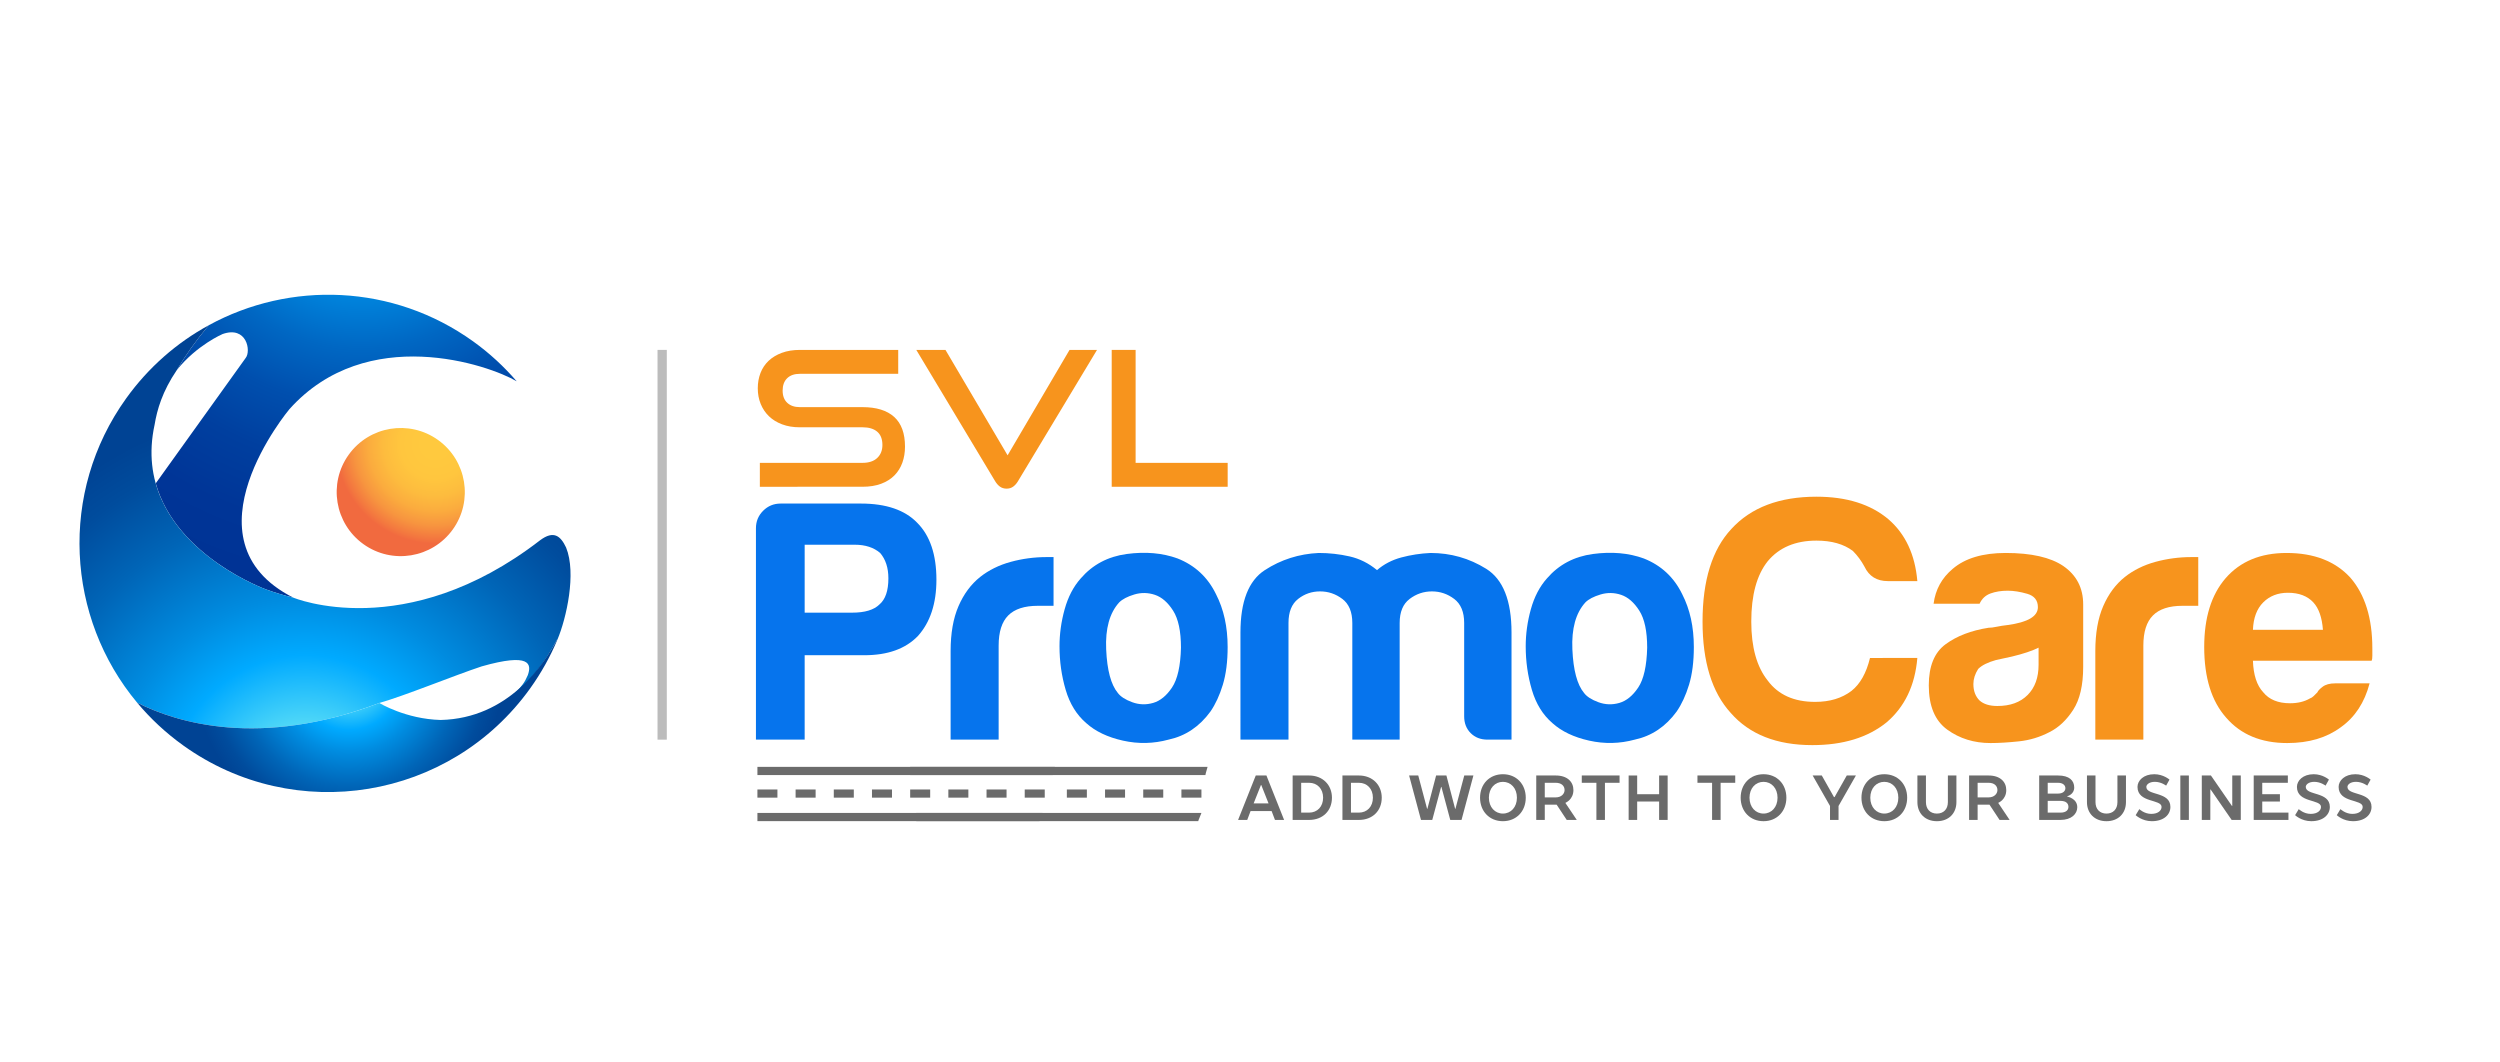 <?xml version="1.0" encoding="utf-8"?>
<!-- Generator: Adobe Illustrator 16.0.0, SVG Export Plug-In . SVG Version: 6.00 Build 0)  -->
<!DOCTYPE svg PUBLIC "-//W3C//DTD SVG 1.1//EN" "http://www.w3.org/Graphics/SVG/1.1/DTD/svg11.dtd">
<svg version="1.1" id="Layer_1" xmlns="http://www.w3.org/2000/svg" xmlns:xlink="http://www.w3.org/1999/xlink" x="0px" y="0px"
	 width="1024px" height="435px" viewBox="0 0 1024 435" enable-background="new 0 0 1024 435" xml:space="preserve">
<rect x="269.322" y="143.315" fill="#BCBCBC" width="3.801" height="159.649"/>
<g>
	<g>
		<path fill="#6B6B6B" d="M525.97,335.841h-3.745l-1.373-3.64h-8.612l-1.373,3.64h-3.745l7.239-18.2h4.369L525.97,335.841z
			 M513.488,329.08h6.115l-2.995-7.54h-0.125L513.488,329.08z"/>
		<path fill="#6B6B6B" d="M536.205,317.641c5.617,0,9.361,3.899,9.361,9.1c0,5.33-3.744,9.101-9.361,9.101h-6.739v-18.2H536.205z
			 M532.96,320.63v12.221h3.245c3.37,0,5.742-2.47,5.742-6.11c0-3.64-2.372-6.11-5.742-6.11H532.96z"/>
		<path fill="#6B6B6B" d="M556.601,317.641c5.617,0,9.361,3.899,9.361,9.1c0,5.33-3.744,9.101-9.361,9.101h-6.739v-18.2H556.601z
			 M553.355,320.63v12.221h3.245c3.37,0,5.742-2.47,5.742-6.11c0-3.64-2.372-6.11-5.742-6.11H553.355z"/>
		<path fill="#6B6B6B" d="M590.276,322.32l-3.619,13.521h-4.618l-4.868-18.2h3.745l3.619,13.65h0.125l3.569-13.65h4.219l3.57,13.65
			h0.125l3.619-13.65h3.745l-4.868,18.2h-4.618l-3.62-13.521H590.276z"/>
		<path fill="#6B6B6B" d="M615.591,317.12c5.492,0,9.361,4.03,9.361,9.62c0,5.591-3.869,9.621-9.361,9.621s-9.361-4.03-9.361-9.621
			C606.229,321.15,610.099,317.12,615.591,317.12z M615.591,320.24c-3.245,0-5.741,2.6-5.741,6.5s2.496,6.5,5.741,6.5
			s5.741-2.6,5.741-6.5S618.836,320.24,615.591,320.24z"/>
		<path fill="#6B6B6B" d="M637.234,317.641c4.742,0,7.239,2.6,7.239,5.979c0,3.9-3.245,5.2-3.245,5.2v0.13l4.618,6.891h-4.119
			l-4.119-6.24h-4.868v6.24h-3.494v-18.2H637.234z M637.234,320.63h-4.494v5.98h4.494c2.371,0,3.619-1.56,3.619-2.99
			C640.854,321.931,639.605,320.63,637.234,320.63z"/>
		<path fill="#6B6B6B" d="M663.372,317.641v2.989h-5.991v15.211h-3.495V320.63h-5.991v-2.989H663.372z"/>
		<path fill="#6B6B6B" d="M683.068,317.641v18.2h-3.495v-7.54h-8.987v7.54h-3.494v-18.2h3.494v7.67h8.987v-7.67H683.068z"/>
		<path fill="#6B6B6B" d="M710.753,317.641v2.989h-5.991v15.211h-3.495V320.63h-5.991v-2.989H710.753z"/>
		<path fill="#6B6B6B" d="M722.337,317.12c5.492,0,9.361,4.03,9.361,9.62c0,5.591-3.869,9.621-9.361,9.621s-9.361-4.03-9.361-9.621
			C712.976,321.15,716.845,317.12,722.337,317.12z M722.337,320.24c-3.245,0-5.741,2.6-5.741,6.5s2.496,6.5,5.741,6.5
			s5.741-2.6,5.741-6.5S725.582,320.24,722.337,320.24z"/>
		<path fill="#6B6B6B" d="M756.437,317.641h3.744l-7.114,12.48v5.72h-3.495v-5.72l-7.114-12.48h3.744l4.993,8.84h0.249
			L756.437,317.641z"/>
		<path fill="#6B6B6B" d="M771.814,317.12c5.492,0,9.361,4.03,9.361,9.62c0,5.591-3.869,9.621-9.361,9.621s-9.361-4.03-9.361-9.621
			C762.453,321.15,766.322,317.12,771.814,317.12z M771.814,320.24c-3.245,0-5.741,2.6-5.741,6.5s2.496,6.5,5.741,6.5
			s5.741-2.6,5.741-6.5S775.06,320.24,771.814,320.24z"/>
		<path fill="#6B6B6B" d="M785.37,328.561v-10.92h3.495v10.92c0,2.86,1.747,4.68,4.493,4.68s4.494-1.819,4.494-4.68v-10.92h3.494
			v10.92c0,4.55-3.12,7.801-7.988,7.801C788.491,336.361,785.37,333.11,785.37,328.561z"/>
		<path fill="#6B6B6B" d="M814.528,317.641c4.742,0,7.239,2.6,7.239,5.979c0,3.9-3.245,5.2-3.245,5.2v0.13l4.618,6.891h-4.119
			l-4.119-6.24h-4.868v6.24h-3.494v-18.2H814.528z M814.528,320.63h-4.494v5.98h4.494c2.371,0,3.619-1.56,3.619-2.99
			C818.147,321.931,816.899,320.63,814.528,320.63z"/>
		<path fill="#6B6B6B" d="M835.249,317.641h7.738c4.618,0,6.615,2.08,6.615,4.939c0,2.86-2.871,3.563-2.871,3.563v0.13
			c0,0,4.119,0.728,4.119,4.368c0,2.73-2.371,5.2-6.89,5.2h-8.712V317.641z M845.982,322.84c0-1.17-0.998-2.21-2.995-2.21h-4.244
			v4.421h4.244C844.984,325.051,845.982,324.011,845.982,322.84z M838.743,328.041v4.81h5.242c2.247,0,3.246-1.04,3.246-2.34
			c0-1.431-0.999-2.47-3.246-2.47H838.743z"/>
		<path fill="#6B6B6B" d="M854.819,328.561v-10.92h3.495v10.92c0,2.86,1.747,4.68,4.493,4.68s4.494-1.819,4.494-4.68v-10.92h3.494
			v10.92c0,4.55-3.12,7.801-7.988,7.801C857.94,336.361,854.819,333.11,854.819,328.561z"/>
		<path fill="#6B6B6B" d="M888.621,319.33l-1.373,2.471c0,0-1.997-1.561-4.618-1.561c-2.371,0-3.495,1.17-3.495,2.08
			c0,3.641,9.861,1.82,9.861,8.19c0,3.12-2.621,5.851-7.614,5.851c-4.044,0-6.615-2.471-6.615-2.471l1.498-2.47
			c0,0,2.021,1.95,4.867,1.95c2.871,0,4.244-1.431,4.244-2.86c0-3.25-9.86-1.561-9.86-8.19c0-2.6,2.496-5.2,6.865-5.2
			C886.125,317.12,888.621,319.33,888.621,319.33z"/>
		<path fill="#6B6B6B" d="M896.56,335.841h-3.494v-18.2h3.494V335.841z"/>
		<path fill="#6B6B6B" d="M914.334,330.121v-12.48h3.495v18.2h-3.745l-8.612-12.48h-0.125v12.48h-3.494v-18.2h3.744l8.612,12.48
			H914.334z"/>
		<path fill="#6B6B6B" d="M923.121,317.641h13.979v2.989h-10.485v4.681h7.239v2.99h-7.239v4.55h10.734v2.99h-14.229V317.641z"/>
		<path fill="#6B6B6B" d="M953.926,319.33l-1.373,2.471c0,0-1.997-1.561-4.618-1.561c-2.371,0-3.495,1.17-3.495,2.08
			c0,3.641,9.861,1.82,9.861,8.19c0,3.12-2.621,5.851-7.614,5.851c-4.044,0-6.615-2.471-6.615-2.471l1.498-2.47
			c0,0,2.021,1.95,4.867,1.95c2.871,0,4.244-1.431,4.244-2.86c0-3.25-9.86-1.561-9.86-8.19c0-2.6,2.496-5.2,6.865-5.2
			C951.43,317.12,953.926,319.33,953.926,319.33z"/>
		<path fill="#6B6B6B" d="M971.001,319.33l-1.373,2.471c0,0-1.997-1.561-4.618-1.561c-2.371,0-3.495,1.17-3.495,2.08
			c0,3.641,9.861,1.82,9.861,8.19c0,3.12-2.621,5.851-7.614,5.851c-4.044,0-6.615-2.471-6.615-2.471l1.498-2.47
			c0,0,2.021,1.95,4.867,1.95c2.871,0,4.244-1.431,4.244-2.86c0-3.25-9.86-1.561-9.86-8.19c0-2.6,2.496-5.2,6.865-5.2
			C968.505,317.12,971.001,319.33,971.001,319.33z"/>
	</g>
</g>
<radialGradient id="SVGID_1_" cx="999.239" cy="-581.956" r="183.963" gradientTransform="matrix(0.583 -0.813 -0.813 -0.583 -907.453 542.013)" gradientUnits="userSpaceOnUse">
	<stop  offset="0.017" style="stop-color:#94FFF1"/>
	<stop  offset="0.166" style="stop-color:#00AAFF"/>
	<stop  offset="0.171" style="stop-color:#00A8FE"/>
	<stop  offset="0.284" style="stop-color:#0084DD"/>
	<stop  offset="0.402" style="stop-color:#0067C3"/>
	<stop  offset="0.527" style="stop-color:#004FAE"/>
	<stop  offset="0.66" style="stop-color:#003F9F"/>
	<stop  offset="0.808" style="stop-color:#003597"/>
	<stop  offset="1" style="stop-color:#003294"/>
</radialGradient>
<path fill="url(#SVGID_1_)" d="M211.644,156.191c-11.354-6.76-61.412-23.946-93.074,11.378c0,0-45.023,53.648,1.545,77.216
	c-3.682-0.881-7.396-1.988-11.137-3.354c0,0-36.735-13.267-45.182-43.459l36.822-51.337c2.296-2.813,0.478-13.306-9.45-9.81
	c0,0-10.572,4.523-18.72,14.725c3.378-5.792,7.677-11.9,13.054-18.324c33.263-18.182,75.402-16.98,108.277,6.59
	C200.515,144.647,206.468,150.178,211.644,156.191z"/>
<radialGradient id="SVGID_2_" cx="778.607" cy="-711.751" r="158.026" gradientTransform="matrix(0.583 -0.813 -0.813 -0.583 -907.453 542.013)" gradientUnits="userSpaceOnUse">
	<stop  offset="0.017" style="stop-color:#94FFF1"/>
	<stop  offset="0.352" style="stop-color:#00AAFF"/>
	<stop  offset="0.498" style="stop-color:#008CE0"/>
	<stop  offset="0.72" style="stop-color:#0065B7"/>
	<stop  offset="0.895" style="stop-color:#004C9D"/>
	<stop  offset="1" style="stop-color:#004394"/>
</radialGradient>
<path fill="url(#SVGID_2_)" d="M72.447,151.549c-6.001,8.83-8.114,16.341-9.11,22.354c-10.367,47.315,45.641,67.528,45.641,67.528
	c3.74,1.366,7.455,2.474,11.137,3.354l0,0c0,0,45.854,19.181,101.122-23.504c5.53-4.109,8.368-1.826,10.632,2.979
	c4.314,10.576,0.103,29.023-3.513,37.652c-0.095-0.028-0.138-0.056-0.138-0.056c-5.39,10.185-11.359,17.407-17.491,22.473
	c3.142-3.579,4.093-4.568,5.48-7.819c1.588-4.539,1.007-9.21-18.905-3.56c-11.109,3.667-31.804,12.145-41.941,14.989
	c-48.92,18.672-82.973,8.076-99.182-0.123c-29.047-34.794-32.168-86.061-4.524-124.597c9.202-12.833,20.856-22.899,33.847-29.995
	C80.124,139.649,75.825,145.757,72.447,151.549z"/>
<radialGradient id="SVGID_3_" cx="827.267" cy="-698.621" r="63.013" gradientTransform="matrix(0.583 -0.813 -0.813 -0.583 -907.453 542.013)" gradientUnits="userSpaceOnUse">
	<stop  offset="0.017" style="stop-color:#94FFF1"/>
	<stop  offset="0.352" style="stop-color:#00AAFF"/>
	<stop  offset="0.498" style="stop-color:#008CE0"/>
	<stop  offset="0.72" style="stop-color:#0065B7"/>
	<stop  offset="0.895" style="stop-color:#004C9D"/>
	<stop  offset="1" style="stop-color:#004394"/>
</radialGradient>
<path fill="url(#SVGID_3_)" d="M75.063,305.339c-7.183-5.151-13.48-11.054-18.885-17.522c16.209,8.199,50.262,18.795,99.182,0.123
	c0,0,10.809,6.599,25.135,6.962c27.846-0.648,42.333-22.86,47.723-33.045c0,0,0.043,0.027,0.138,0.056
	c-2.915,6.93-6.618,13.661-11.181,20.03C184.403,327.646,120.771,338.123,75.063,305.339z"/>
<radialGradient id="SVGID_4_" cx="-815.394" cy="181.917" r="85.315" gradientTransform="matrix(-1 0 0 1 -637.062 0)" gradientUnits="userSpaceOnUse">
	<stop  offset="0.061" style="stop-color:#FFC93E"/>
	<stop  offset="0.166" style="stop-color:#FFC63E"/>
	<stop  offset="0.248" style="stop-color:#FDBC3E"/>
	<stop  offset="0.321" style="stop-color:#FBAC3E"/>
	<stop  offset="0.39" style="stop-color:#F7953F"/>
	<stop  offset="0.454" style="stop-color:#F3773F"/>
	<stop  offset="0.478" style="stop-color:#F16A3F"/>
</radialGradient>
<path fill="url(#SVGID_4_)" d="M179.437,180.224c-11.766-8.439-28.162-5.745-36.617,6.041c-8.438,11.778-5.736,28.158,6.037,36.612
	c11.773,8.443,28.166,5.748,36.617-6.028C193.924,205.067,191.21,188.679,179.437,180.224z"/>
<g>
	<path fill="#0674ED" d="M329.591,268.376v34.573h-19.957v-86.574c0-2.811,0.984-5.2,2.951-7.167
		c1.968-1.968,4.357-2.951,7.168-2.951h32.887c10.304,0,17.989,2.626,23.049,7.87c5.244,5.249,7.871,13.026,7.871,23.331
		c0,9.745-2.53,17.427-7.589,23.049c-5.06,5.248-12.368,7.87-21.925,7.87H329.591z M329.591,250.948h19.395
		c5.244,0,8.995-1.124,11.243-3.373c2.433-2.06,3.654-5.621,3.654-10.681c0-4.309-1.125-7.773-3.373-10.4
		c-2.626-2.248-6.092-3.373-10.4-3.373h-20.519V250.948z"/>
	<path fill="#0674ED" d="M389.372,302.949v-36.26c0-7.309,1.076-13.444,3.232-18.411c2.152-4.963,5.104-8.946,8.854-11.946
		c3.558-2.811,7.73-4.871,12.508-6.184c4.779-1.309,9.698-1.968,14.757-1.968c0.373,0,0.843,0,1.405,0s1.028,0,1.405,0v19.957
		h-6.465c-5.438,0-9.465,1.313-12.086,3.936c-2.626,2.626-3.936,6.746-3.936,12.367v38.509H389.372z"/>
	<path fill="#0674ED" d="M444.937,296.203c-3.935-3.373-6.746-7.914-8.433-13.633c-1.687-5.714-2.53-11.665-2.53-17.849
		c0-5.06,0.703-10.119,2.108-15.179c1.406-5.059,3.606-9.275,6.606-12.648c4.871-5.622,11.146-8.946,18.833-9.979
		c7.682-1.027,14.616-0.422,20.8,1.827c7.119,2.811,12.368,7.686,15.741,14.616c3.184,6.184,4.778,13.399,4.778,21.644
		c0,5.999-0.659,11.151-1.968,15.46c-1.313,4.313-3,7.967-5.06,10.962c-4.497,6.184-10.215,10.026-17.146,11.524
		c-6.184,1.687-12.416,1.827-18.692,0.422C453.694,301.966,448.683,299.576,444.937,296.203z M458.429,246.732
		c-3.936,4.313-5.719,10.729-5.341,19.254c0.374,8.529,1.968,14.477,4.778,17.85c1.125,1.502,3.092,2.767,5.903,3.794
		c2.811,1.032,5.666,1.125,8.573,0.281c2.903-0.843,5.481-2.951,7.729-6.324c2.249-3.373,3.465-8.806,3.654-16.303
		c0-6.746-1.081-11.806-3.232-15.179c-2.156-3.373-4.638-5.525-7.449-6.465c-2.811-0.936-5.622-0.984-8.433-0.141
		S459.737,245.424,458.429,246.732z"/>
	<path fill="#0674ED" d="M573.303,302.949h-19.396V259.1v-3.935c0-4.497-1.361-7.773-4.075-9.838
		c-2.719-2.06-5.763-3.093-9.136-3.093s-6.372,1.033-8.994,3.093c-2.627,2.064-3.936,5.341-3.936,9.838v47.784h-19.676V259.1
		c0-12.74,3.325-21.266,9.979-25.578c6.649-4.309,14.006-6.649,22.065-7.027c4.309,0,8.524,0.471,12.648,1.406
		c4.12,0.939,7.87,2.811,11.243,5.621c2.812-2.434,6.136-4.168,9.979-5.2c3.839-1.028,7.822-1.638,11.946-1.827
		c8.244,0,15.833,2.156,22.768,6.465c6.931,4.313,10.4,13.027,10.4,26.141v43.85h-9.838c-2.811,0-5.107-0.887-6.887-2.67
		c-1.783-1.779-2.67-4.076-2.67-6.887v-38.228c0-4.497-1.361-7.773-4.076-9.838c-2.719-2.06-5.762-3.093-9.135-3.093
		s-6.421,1.033-9.136,3.093c-2.719,2.064-4.075,5.341-4.075,9.838v3.935V302.949z"/>
	<path fill="#0674ED" d="M635.894,296.203c-3.935-3.373-6.746-7.914-8.433-13.633c-1.686-5.714-2.529-11.665-2.529-17.849
		c0-5.06,0.703-10.119,2.108-15.179c1.405-5.059,3.605-9.275,6.605-12.648c4.87-5.622,11.146-8.946,18.832-9.979
		c7.682-1.027,14.617-0.422,20.801,1.827c7.119,2.811,12.367,7.686,15.74,14.616c3.185,6.184,4.778,13.399,4.778,21.644
		c0,5.999-0.658,11.151-1.967,15.46c-1.313,4.313-3,7.967-5.06,10.962c-4.498,6.184-10.216,10.026-17.146,11.524
		c-6.184,1.687-12.416,1.827-18.692,0.422C644.651,301.966,639.641,299.576,635.894,296.203z M649.386,246.732
		c-3.935,4.313-5.718,10.729-5.341,19.254c0.374,8.529,1.968,14.477,4.779,17.85c1.124,1.502,3.092,2.767,5.902,3.794
		c2.811,1.032,5.666,1.125,8.573,0.281c2.903-0.843,5.481-2.951,7.729-6.324c2.249-3.373,3.466-8.806,3.654-16.303
		c0-6.746-1.08-11.806-3.232-15.179c-2.156-3.373-4.638-5.525-7.449-6.465c-2.811-0.936-5.621-0.984-8.432-0.141
		C652.759,244.344,650.694,245.424,649.386,246.732z"/>
	<path fill="#F7941D" d="M785.341,269.5c-0.939,11.243-5.156,20.054-12.648,26.422c-7.687,6.185-17.806,9.276-30.357,9.276
		c-14.616,0-25.768-4.401-33.449-13.211c-7.686-8.433-11.524-20.893-11.524-37.385c0-16.864,3.936-29.514,11.806-37.946
		c8.055-8.806,19.676-13.211,34.854-13.211c12.367,0,22.205,3.092,29.514,9.276c6.931,6,10.866,14.431,11.806,25.297h-12.087
		c-4.497,0-7.686-1.968-9.557-5.903c-1.313-2.433-2.907-4.589-4.778-6.465c-3.751-2.811-8.714-4.216-14.897-4.216
		c-8.621,0-15.275,2.812-19.957,8.433c-4.497,5.621-6.746,13.869-6.746,24.735c0,10.497,2.249,18.552,6.746,24.174
		c4.309,5.811,10.773,8.713,19.395,8.713c5.995,0,10.963-1.497,14.897-4.497c3.558-2.811,6.088-7.309,7.59-13.492H785.341z"/>
	<path fill="#F7941D" d="M839.5,299.857c-3.935,2.064-8.107,3.324-12.508,3.795c-4.405,0.465-8.292,0.702-11.665,0.702
		c-6.746,0-12.649-1.827-17.709-5.481c-5.06-3.653-7.589-9.697-7.589-18.13c0-7.87,2.293-13.491,6.887-16.864
		c4.59-3.373,10.444-5.622,17.567-6.746c0.936,0,2.061-0.141,3.373-0.422c1.309-0.281,2.812-0.514,4.498-0.703
		c8.243-1.124,12.367-3.558,12.367-7.308c0-2.812-1.454-4.638-4.356-5.481c-2.908-0.844-5.578-1.265-8.011-1.265
		c-2.627,0-4.968,0.378-7.027,1.124c-2.064,0.751-3.563,2.156-4.498,4.217h-18.832c0.746-5.807,3.373-10.585,7.87-14.336
		c5.06-4.309,12.271-6.465,21.644-6.465c10.492,0,18.362,1.783,23.611,5.341c5.433,3.751,8.151,8.995,8.151,15.74v25.579
		c0,7.497-1.361,13.352-4.076,17.567C846.479,294.938,843.246,297.986,839.5,299.857z M835.003,265.284
		c-2.627,1.313-6.28,2.529-10.963,3.654l-6.465,1.405c-3.373,0.939-5.811,2.156-7.308,3.653c-1.313,2.064-1.968,4.124-1.968,6.185
		c0,2.811,0.843,5.06,2.529,6.746c1.687,1.502,4.12,2.248,7.309,2.248c5.244,0,9.368-1.497,12.368-4.497
		c2.995-2.995,4.497-7.119,4.497-12.368V265.284z"/>
	<path fill="#F7941D" d="M858.243,302.949v-36.26c0-7.309,1.076-13.444,3.232-18.411c2.152-4.963,5.104-8.946,8.854-11.946
		c3.558-2.811,7.729-4.871,12.508-6.184c4.778-1.309,9.697-1.968,14.757-1.968c0.374,0,0.844,0,1.405,0c0.563,0,1.028,0,1.406,0
		v19.957h-6.466c-5.437,0-9.464,1.313-12.086,3.936c-2.627,2.626-3.936,6.746-3.936,12.367v38.509H858.243z"/>
	<path fill="#F7941D" d="M956.533,279.9h14.054c-2.064,7.87-5.999,13.87-11.806,17.989c-5.811,4.313-13.118,6.465-21.925,6.465
		c-10.681,0-19.021-3.465-25.016-10.4c-6-6.746-8.995-16.395-8.995-28.951c0-11.99,2.903-21.362,8.714-28.108
		c5.995-6.931,14.335-10.4,25.017-10.4c11.243,0,19.957,3.373,26.141,10.119c5.995,6.936,8.994,16.584,8.994,28.952
		c0,0.751,0,1.405,0,1.967c0,0.563,0,0.94,0,1.125c0,0.939-0.096,1.594-0.28,1.968h-48.628c0.185,5.81,1.59,10.118,4.216,12.93
		c2.434,2.999,6.088,4.497,10.963,4.497c3.184,0,5.902-0.654,8.151-1.968c0.563-0.185,1.076-0.514,1.546-0.983
		c0.466-0.466,0.983-0.984,1.546-1.546c0.185-0.563,0.888-1.31,2.108-2.249C952.55,280.37,954.284,279.9,956.533,279.9z
		 M922.803,257.976h28.671c-0.378-5.06-1.687-8.806-3.936-11.243c-2.438-2.622-5.902-3.936-10.4-3.936
		c-4.124,0-7.497,1.313-10.119,3.936C924.393,249.358,922.987,253.105,922.803,257.976z"/>
</g>
<g>
	<path fill="#F7941D" d="M311.236,199.381v-9.793h42.025c2.622,0,4.639-0.667,6.053-2.005c1.413-1.336,2.121-3.11,2.121-5.32
		c0-2.416-0.708-4.228-2.121-5.437c-1.415-1.207-3.432-1.812-6.053-1.812h-25.755c-2.622,0-5-0.397-7.132-1.195
		c-2.134-0.796-3.933-1.901-5.398-3.315c-1.465-1.414-2.596-3.097-3.393-5.051c-0.798-1.953-1.195-4.087-1.195-6.4
		c0-2.261,0.372-4.356,1.118-6.284c0.745-1.928,1.851-3.585,3.315-4.974c1.465-1.388,3.277-2.479,5.437-3.277
		c2.159-0.796,4.626-1.195,7.402-1.195h40.251v9.792H327.66c-2.263,0-4.01,0.605-5.243,1.813c-1.234,1.208-1.851,2.892-1.851,5.05
		c0,2.159,0.629,3.831,1.889,5.012c1.259,1.183,2.969,1.773,5.128,1.773h25.678c5.706,0,10.036,1.337,12.993,4.01
		c2.955,2.674,4.434,6.735,4.434,12.184c0,2.365-0.36,4.549-1.08,6.554c-0.72,2.005-1.8,3.74-3.239,5.205
		c-1.439,1.465-3.251,2.609-5.436,3.431c-2.186,0.823-4.742,1.234-7.672,1.234H311.236z"/>
	<path fill="#F7941D" d="M375.313,143.322h11.952l25.446,43.181l25.369-43.181h11.258L417.03,196.99
		c-0.566,0.978-1.234,1.749-2.005,2.313s-1.671,0.848-2.699,0.848c-1.08,0-2.005-0.283-2.776-0.848s-1.44-1.336-2.005-2.313
		L375.313,143.322z"/>
	<path fill="#F7941D" d="M455.353,199.381v-56.059h9.793v46.266h37.707v9.793H455.353z"/>
</g>
<g>
	<path fill="#6B6B6B" d="M432.053,314.122H310.237v3.346h120.939C431.326,316.354,431.82,315.24,432.053,314.122z"/>
	<path fill="#6B6B6B" d="M494.618,314.122H372.803v3.346h120.938C493.892,316.354,494.386,315.24,494.618,314.122z"/>
	<rect x="310.237" y="323.371" fill="#6B6B6B" width="8.197" height="3.346"/>
	<rect x="325.878" y="323.371" fill="#6B6B6B" width="8.198" height="3.346"/>
	<rect x="341.52" y="323.371" fill="#6B6B6B" width="8.198" height="3.346"/>
	<rect x="357.161" y="323.371" fill="#6B6B6B" width="8.197" height="3.346"/>
	<rect x="372.803" y="323.371" fill="#6B6B6B" width="8.198" height="3.346"/>
	<rect x="388.444" y="323.371" fill="#6B6B6B" width="8.197" height="3.346"/>
	<rect x="404.085" y="323.371" fill="#6B6B6B" width="8.198" height="3.346"/>
	<rect x="419.726" y="323.371" fill="#6B6B6B" width="8.199" height="3.346"/>
	<rect x="436.983" y="323.371" fill="#6B6B6B" width="8.198" height="3.346"/>
	<rect x="452.626" y="323.371" fill="#6B6B6B" width="8.197" height="3.346"/>
	<rect x="468.267" y="323.371" fill="#6B6B6B" width="8.198" height="3.346"/>
	<rect x="483.907" y="323.371" fill="#6B6B6B" width="8.199" height="3.346"/>
	<path fill="#6B6B6B" d="M425.791,336.058c0.34-0.934,0.739-1.842,1.114-2.758c0.039-0.107,0.079-0.21,0.123-0.316H310.237v3.35
		h115.518C425.768,336.242,425.779,336.148,425.791,336.058z"/>
	<path fill="#6B6B6B" d="M490.869,336.058c0.34-0.934,0.739-1.842,1.114-2.758c0.039-0.107,0.079-0.21,0.123-0.316H375.315v3.35
		h115.518C490.846,336.242,490.857,336.148,490.869,336.058z"/>
</g>
</svg>
